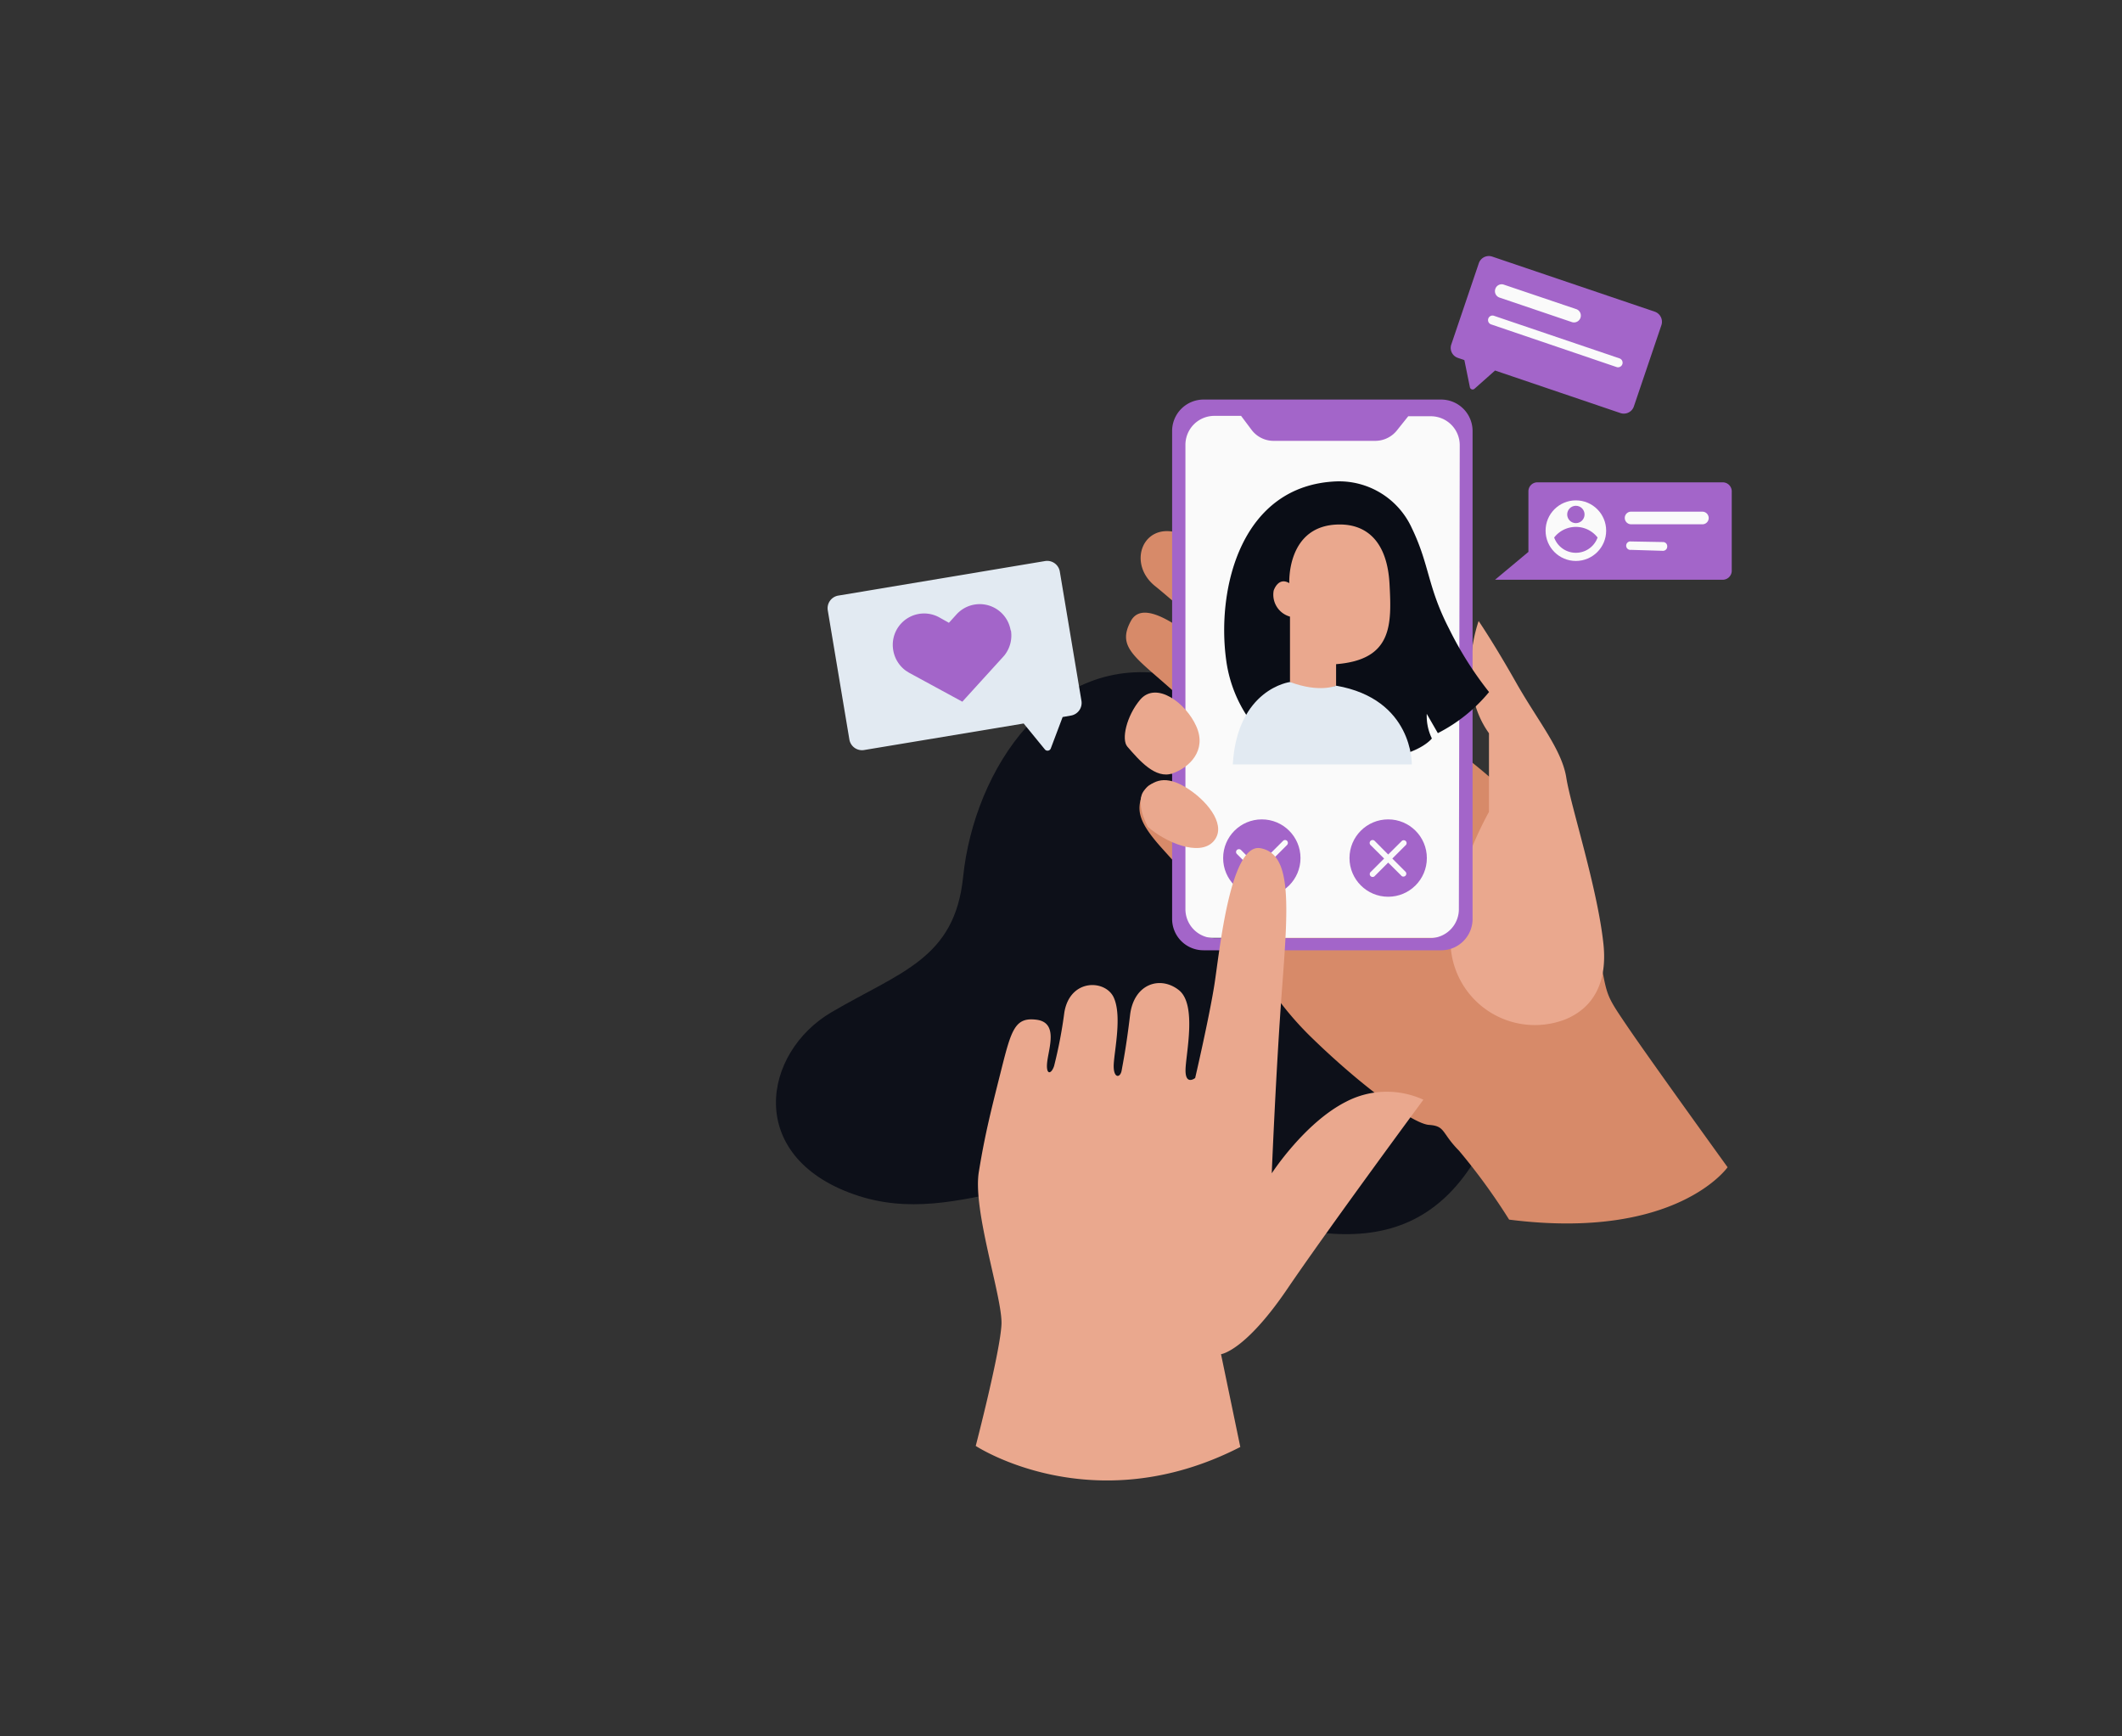 <svg id="Layer_1" data-name="Layer 1" xmlns="http://www.w3.org/2000/svg" viewBox="0 0 220 180"><rect x="0" y="0" width="220" height="180" fill="#333333" stroke="none"/><title>Flat Web Illustrations Pack - Scene 30</title><path d="M99.85,90.92c-.87,8.47-6.47,9.81-13.63,14s-9,14.91,2.31,18.89,20.75-5.27,34.41,0,26.36,8.38,32.6-9.18S167.1,87.94,152,84.39,134,72.46,121.52,70,101,79.72,99.85,90.92Z" fill="#0d1019"/><path d="M165.71,98.51c1,4.88.57,4.3,3,7.88S179.11,121,179.11,121s-5.32,7.63-22.65,5.43a63.72,63.72,0,0,0-5.21-7.16c-1.83-1.85-1.37-2.54-3.1-2.66s-7.28-4.27-12.25-9.13a32.29,32.29,0,0,1-7.05-10.21s-5.86-6.54-8.36-9.31-2.82-4.12-1.84-6,4.6-.29,7.11,2.53,5.63,5.83,5.63,5.83l.65-.46s-7.35-7.28-10.47-9.59-5.33-4.62-3.88-6.93,4.81-.81,10.12,4.85,7.63,7.3,7.63,7.3l.58-1S125.4,75,121.52,71.53s-5.74-4.45-4.28-7.15,6.36,1.48,10,4.62,12.27,11.29,12.27,11.29l.66-1.43s-16.95-15.33-20.41-18.1-.54-8.32,4.64-4.27,15.77,12.71,19.77,16.05,9.73,6.84,14.2,11.85S165.71,98.51,165.71,98.51Z" fill="#d78a69"/><path d="M150.38,97.61a8.75,8.75,0,0,0,11.86,8.08c3.08-1.24,4.4-4,4-7.81-.62-5.85-3.39-14.32-3.85-17.25s-2.93-5.85-5.24-9.93-3.85-6.32-3.85-6.32-2.47,6.7,1.07,11.63v8.16S150.31,91.22,150.38,97.61Z" fill="#eaa88e"/><rect x="122.21" y="42.88" width="29.8" height="54.34" rx="2.41" fill="#fafafa"/><path d="M149.41,41.42H124.78a3.26,3.26,0,0,0-3.26,3.26V95.26a3.25,3.25,0,0,0,3.26,3.25h24.63a3.25,3.25,0,0,0,3.26-3.25V44.68A3.26,3.26,0,0,0,149.41,41.42Zm1.84,52.83a3,3,0,0,1-3,3H125.9a3,3,0,0,1-3-3V46.11a3,3,0,0,1,3-3h2.77l1.08,1.44a2.85,2.85,0,0,0,2.3,1.15h10.52a2.88,2.88,0,0,0,2.31-1.15L146,43.15h2.34a3,3,0,0,1,3,3Z" fill="#a365c9"/><path d="M138.6,49.9a8.29,8.29,0,0,1,7.78,4.86c1.84,3.82,1.61,6.07,3.85,10.41a36.44,36.44,0,0,0,4.15,6.57A16.69,16.69,0,0,1,149.07,76l-1.15-2a5.34,5.34,0,0,0,.53,2.55s-1.77,2.39-8.31,2.24h-5.93a13.94,13.94,0,0,1-7.09-10.4C126.12,61,128.66,50.27,138.6,49.9Z" fill="#0a0d16"/><path d="M138.9,54.37c2.93,0,4.93,1.92,5.16,6.16s.31,7.86-5.54,8.32v2.23a4.85,4.85,0,0,1-4.78-.38V63.92a2.36,2.36,0,0,1-1.69-2.7s.46-1.46,1.62-.77C133.67,60.45,133.36,54.37,138.9,54.37Z" fill="#eaa88e"/><path d="M127.81,79.24h18.56s.16-6.77-7.85-8.16c0,0-1.7.77-4.78-.38C133.74,70.7,128.28,71.39,127.81,79.24Z" fill="#e2eaf2"/><circle cx="130.82" cy="88.95" r="4.01" fill="#a365c9"/><path d="M133.44,87.17a.29.29,0,0,0-.42,0l-2.66,2.65-1.7-1.71a.31.31,0,0,0-.42,0,.29.29,0,0,0,0,.42l1.91,1.92a.3.3,0,0,0,.21.09.31.31,0,0,0,.22-.09l2.86-2.86A.31.31,0,0,0,133.44,87.17Z" fill="#fafafa"/><circle cx="143.92" cy="88.95" r="4.01" fill="#a365c9"/><path d="M144.35,89l1.36-1.36a.3.3,0,1,0-.42-.42l-1.37,1.36-1.4-1.41a.3.3,0,0,0-.43.43L143.5,89l-1.37,1.37a.3.3,0,1,0,.42.42l1.37-1.37,1.34,1.33a.27.27,0,0,0,.24.12.3.3,0,0,0,.3-.3.29.29,0,0,0-.09-.21Z" fill="#fafafa"/><path d="M119,85.71c1.84,1.62,5.31,3.09,6.77,1.55s-.38-4-2.46-5.4-3.47-1.23-4.62,0S119,85.71,119,85.71Z" fill="#eaa88e"/><path d="M116.88,77.4c1.25,1.44,2.92,3.39,4.69,2.77s3.55-2.39,2.47-4.85-4.17-4.75-5.84-2.78C116.78,74.24,116.24,76.66,116.88,77.4Z" fill="#eaa88e"/><path d="M128.59,150l-2-9.62s2.46-.28,6.86-6.75S147.57,114,147.57,114a9.12,9.12,0,0,0-8,.2c-4.32,2.18-7.72,7.43-7.72,7.43s.44-10.91,1.1-19.6.89-13.51-2.26-14.1-4.25,10.71-4.78,14.1-2,9.72-2,9.72-1,.8-1-.79,1.23-6.8-.69-8.32-4.67-.68-5.06,2.59-.72,4.88-.87,5.73-.91.85-.82-.68.85-5,0-6.87-4.52-2-5.12,1.52a47.7,47.7,0,0,1-1.07,5.59c-.31.9-.89.94-.7-.52s1.11-4-1.11-4.29-2.61,1-3.65,5.14-1.69,6.64-2.34,10.64,2.45,13,2.35,15.76-2.67,12.64-2.67,12.64S113.26,157.87,128.59,150Z" fill="#eaa88e"/><path d="M108.35,58.16,86.92,61.74a1.33,1.33,0,0,0-1.1,1.53l2.24,13.39a1.33,1.33,0,0,0,1.53,1.09L106.13,75l2.2,2.69a.36.36,0,0,0,.61-.1l1.23-3.26.85-.15a1.33,1.33,0,0,0,1.1-1.53l-2.24-13.38A1.33,1.33,0,0,0,108.35,58.16Z" fill="#e2eaf2"/><path d="M104.81,65.36a3.29,3.29,0,0,1-.56,2.42,2.42,2.42,0,0,1-.25.31l-4.23,4.65-5.52-3-.33-.21a3.28,3.28,0,0,1-1.31-2.11A3.25,3.25,0,0,1,97.38,64l1,.56.78-.86a3.25,3.25,0,0,1,5.62,1.65Z" fill="#a365c9"/><path d="M154.68,26.59l16.88,5.72a1.11,1.11,0,0,1,.69,1.39l-2.86,8.44a1.1,1.1,0,0,1-1.39.68l-13-4.41-2.13,1.89a.29.29,0,0,1-.48-.17l-.57-2.8-.67-.23a1.09,1.09,0,0,1-.69-1.38l2.86-8.44A1.1,1.1,0,0,1,154.68,26.59Z" fill="#a365c9"/><path d="M163,33.4l-7.53-2.55a.7.7,0,0,1-.44-.9.69.69,0,0,1,.89-.44l7.54,2.55A.71.71,0,0,1,163,33.4Z" fill="#fafafa"/><path d="M167.6,38.05l-13-4.42a.47.47,0,0,1-.3-.6.46.46,0,0,1,.6-.29l13,4.41a.47.47,0,0,1-.3.9Z" fill="#fafafa"/><path d="M178.62,50H159.39a.93.93,0,0,0-.93.94v6.27L155,60.1h23.6a.94.94,0,0,0,.94-.93V51A.94.94,0,0,0,178.62,50Z" fill="#a365c9"/><circle cx="163.38" cy="55.01" r="3.14" fill="#fafafa"/><path d="M161.13,55.72a2.39,2.39,0,0,0,4.5,0,2.85,2.85,0,0,0-4.5,0Z" fill="#a365c9"/><circle cx="163.38" cy="53.33" r="0.9" fill="#a365c9"/><path d="M176.49,54.35l-7.38,0a.66.66,0,0,1-.66-.66.65.65,0,0,1,.66-.65l7.38,0a.66.66,0,0,1,.66.66A.65.65,0,0,1,176.49,54.35Z" fill="#fafafa"/><path d="M172.41,57.1,169.1,57a.44.44,0,1,1,0-.87l3.32.06a.43.43,0,0,1,.43.44A.44.44,0,0,1,172.41,57.1Z" fill="#fafafa"/></svg>